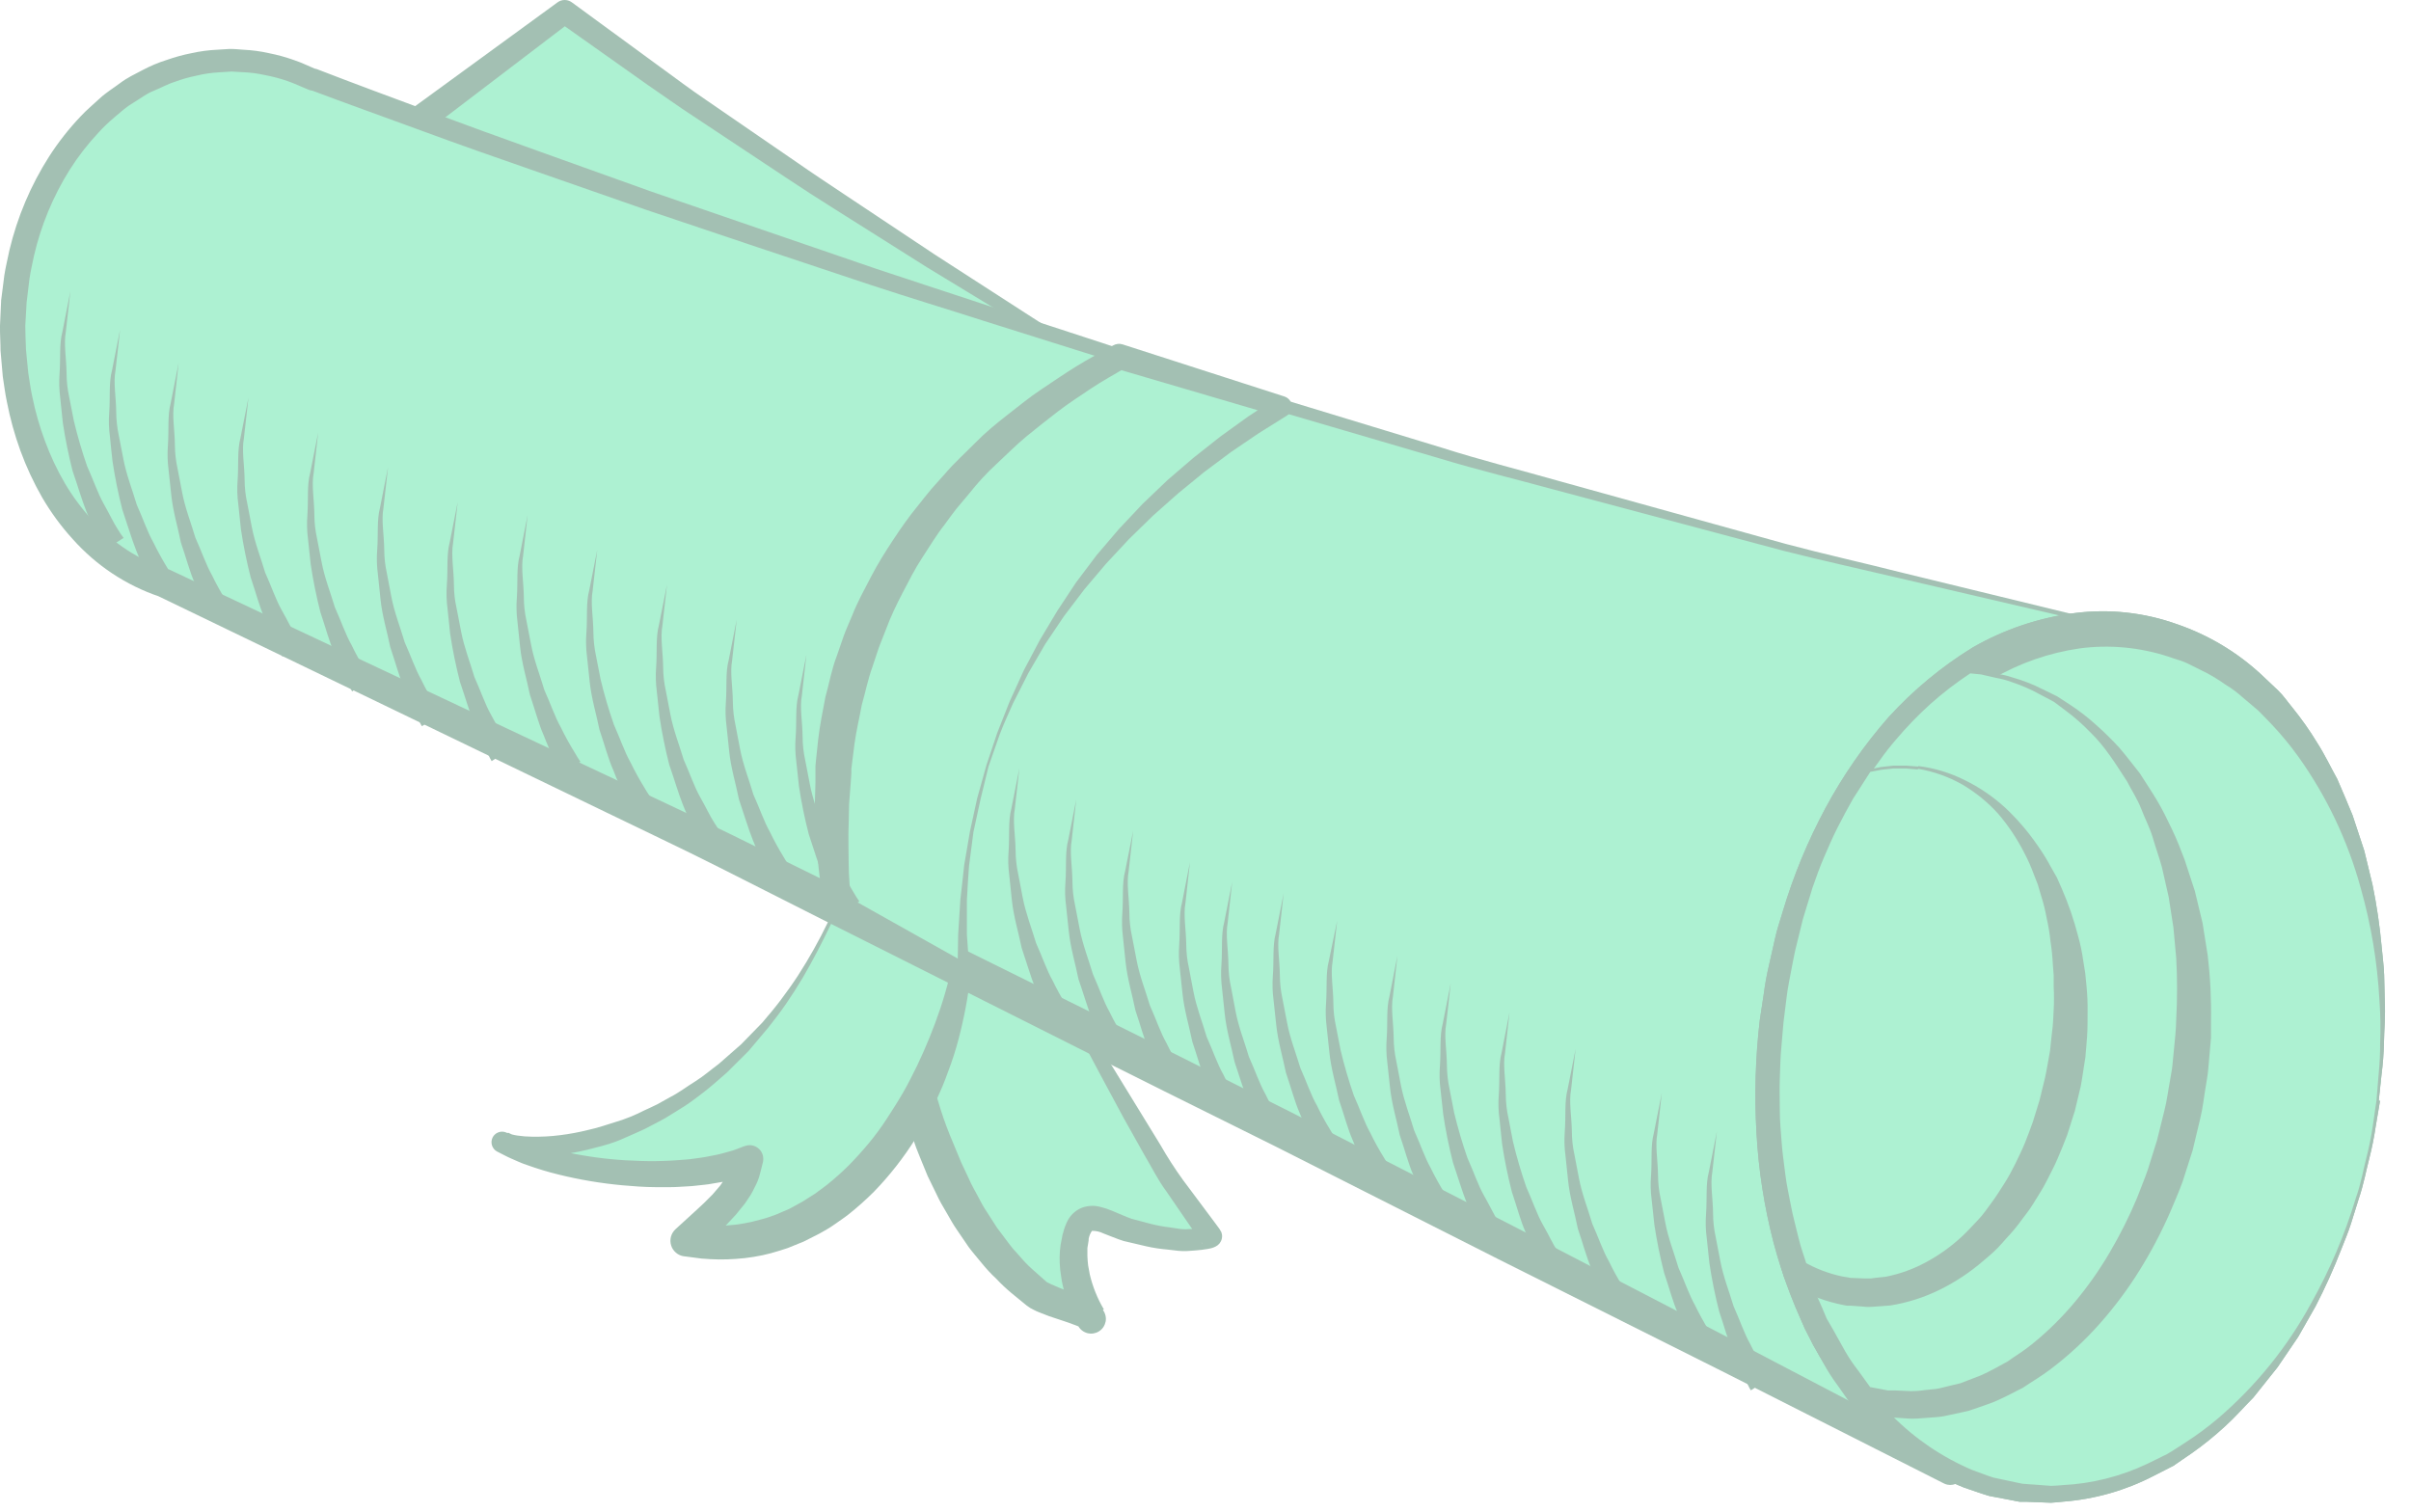 <svg width="59" height="37" viewBox="0 0 59 37" fill="none" xmlns="http://www.w3.org/2000/svg">
<g opacity="0.4">
<path d="M23.959 20.781L24.342 20.836C24.293 21.295 24.882 21.994 25.089 22.428C25.381 23.04 25.66 23.66 25.972 24.264C26.489 25.261 27.114 26.207 27.64 27.196C28.214 28.276 28.88 29.306 29.63 30.273C29.684 30.342 28.996 30.374 28.901 30.366C28.456 30.331 28.016 30.247 27.59 30.115C27.002 29.922 26.505 29.503 26.307 30.293C26.154 30.934 26.359 31.688 26.676 32.249C26.619 32.148 25.565 31.833 25.367 31.685C22.686 29.667 21.937 25.259 21.564 22.155C21.484 21.492 21.411 21.269 22.049 20.946C22.666 20.638 23.304 20.69 23.959 20.781Z" fill="#32DB8E"/>
<path d="M23.965 20.738L24.348 20.794C24.358 20.796 24.366 20.801 24.373 20.809C24.379 20.816 24.383 20.826 24.383 20.836C24.383 21.162 24.565 21.475 24.741 21.765L25.017 22.204C25.105 22.357 25.184 22.51 25.262 22.663L25.735 23.581C25.883 23.891 26.048 24.194 26.229 24.486L28.395 28.018C28.565 28.316 28.751 28.605 28.953 28.884L29.566 29.705L29.719 29.91L29.795 30.013L29.832 30.063L29.85 30.089C29.867 30.118 29.815 30.029 29.887 30.155C29.896 30.179 29.902 30.203 29.905 30.228C29.91 30.281 29.9 30.334 29.876 30.381C29.859 30.416 29.834 30.447 29.803 30.472C29.77 30.498 29.732 30.519 29.691 30.533L29.636 30.55L29.552 30.567L29.408 30.588C29.315 30.599 29.226 30.606 29.136 30.612C29.034 30.622 28.931 30.622 28.829 30.612L28.572 30.582C28.396 30.567 28.221 30.541 28.049 30.502L27.496 30.372C27.418 30.348 27.325 30.314 27.238 30.279L27.002 30.187C26.915 30.143 26.819 30.122 26.722 30.124C26.681 30.183 26.654 30.249 26.641 30.319V30.343C26.641 30.334 26.641 30.366 26.641 30.323V30.335V30.352L26.631 30.415L26.61 30.544C26.61 30.622 26.61 30.677 26.61 30.744C26.61 30.811 26.622 30.897 26.627 30.964L26.668 31.189C26.739 31.491 26.855 31.78 27.013 32.046L26.382 32.403C26.4 32.439 26.428 32.471 26.462 32.494L26.437 32.482L26.348 32.445L26.134 32.366L25.675 32.213L25.438 32.121C25.393 32.104 25.35 32.085 25.308 32.063C25.243 32.034 25.183 31.997 25.127 31.954L24.753 31.648C24.622 31.539 24.497 31.421 24.38 31.296C24.253 31.178 24.134 31.051 24.025 30.915C23.919 30.784 23.806 30.657 23.705 30.521L23.42 30.103C23.321 29.965 23.246 29.817 23.16 29.673C23.074 29.529 22.989 29.384 22.92 29.232L22.701 28.783L22.513 28.324C22.381 28.018 22.291 27.702 22.185 27.39C22.079 27.078 21.995 26.76 21.928 26.442C21.861 26.123 21.784 25.804 21.729 25.484C21.674 25.164 21.622 24.843 21.587 24.52C21.51 23.876 21.463 23.232 21.42 22.589C21.406 22.262 21.374 21.962 21.377 21.608C21.376 21.51 21.395 21.412 21.433 21.322C21.472 21.231 21.529 21.15 21.6 21.082C21.735 20.971 21.887 20.881 22.049 20.814C22.125 20.785 22.202 20.756 22.275 20.73L22.523 20.669C22.686 20.642 22.85 20.626 23.015 20.622C23.334 20.633 23.652 20.672 23.965 20.738ZM23.954 20.823C23.64 20.781 23.323 20.767 23.007 20.779L22.773 20.805L22.546 20.856L22.334 20.928C22.262 20.958 22.18 20.996 22.116 21.03C22.052 21.064 21.989 21.108 21.926 21.145C21.872 21.188 21.82 21.235 21.773 21.286C21.733 21.333 21.703 21.389 21.687 21.449C21.67 21.51 21.668 21.573 21.678 21.634C21.707 21.919 21.79 22.246 21.845 22.56C21.971 23.186 22.098 23.81 22.254 24.424C22.329 24.73 22.407 25.036 22.485 25.342C22.563 25.648 22.638 25.954 22.736 26.249C22.834 26.544 22.923 26.846 23.015 27.142C23.107 27.439 23.22 27.73 23.341 28.013L23.518 28.441L23.714 28.858C23.774 29 23.852 29.13 23.924 29.266C23.996 29.402 24.063 29.537 24.15 29.661L24.395 30.043L24.666 30.404C24.753 30.522 24.848 30.634 24.949 30.739C25.044 30.853 25.146 30.96 25.256 31.059L25.615 31.377C25.595 31.362 25.615 31.377 25.641 31.391L25.729 31.434L25.937 31.523L26.381 31.699L26.613 31.795C26.656 31.815 26.691 31.829 26.742 31.855C26.766 31.869 26.785 31.876 26.823 31.901L26.875 31.934C26.923 31.972 26.964 32.017 26.996 32.069C27.024 32.109 27.044 32.155 27.054 32.203C27.065 32.251 27.065 32.301 27.055 32.349C27.045 32.397 27.026 32.443 26.998 32.483C26.97 32.524 26.934 32.558 26.892 32.584C26.85 32.61 26.803 32.627 26.755 32.635C26.706 32.642 26.656 32.639 26.609 32.627C26.561 32.614 26.517 32.592 26.478 32.562C26.439 32.531 26.407 32.493 26.384 32.45L26.373 32.432C26.191 32.096 26.061 31.735 25.986 31.361C25.972 31.264 25.955 31.169 25.944 31.073C25.934 30.977 25.93 30.879 25.93 30.776C25.93 30.674 25.941 30.554 25.955 30.461L25.98 30.334L25.992 30.27L26.002 30.216L26.015 30.176C26.042 30.062 26.084 29.952 26.14 29.849C26.22 29.711 26.346 29.605 26.495 29.551C26.634 29.505 26.783 29.5 26.924 29.537C27.025 29.561 27.124 29.594 27.219 29.635L27.461 29.737C27.536 29.769 27.602 29.797 27.689 29.828L28.148 29.95C28.312 29.992 28.478 30.023 28.646 30.042L28.901 30.08C28.971 30.087 29.04 30.087 29.11 30.08C29.192 30.08 29.275 30.08 29.353 30.065L29.466 30.054L29.511 30.046C29.491 30.055 29.473 30.066 29.457 30.08C29.431 30.101 29.409 30.128 29.394 30.158C29.37 30.205 29.36 30.259 29.368 30.311C29.381 30.378 29.393 30.391 29.385 30.378C29.457 30.502 29.404 30.412 29.419 30.438V30.43L29.4 30.403L29.364 30.349L29.289 30.241L29.136 30.023L28.54 29.154C28.329 28.871 28.182 28.561 28.003 28.264L27.496 27.36L27.002 26.442C26.671 25.83 26.358 25.218 26.038 24.606C25.872 24.3 25.741 23.974 25.595 23.663L25.17 22.718C25.031 22.403 24.866 22.1 24.677 21.813C24.51 21.515 24.299 21.214 24.3 20.836L24.336 20.88L23.954 20.823Z" fill="#1A6241"/>
<path d="M21.066 21.358C20.521 21.751 20.186 23.385 18.735 25.094C16.066 28.238 12.828 28.244 12.306 27.955C13.747 28.744 16.768 29.026 18.323 28.39C18.196 29.209 17.385 29.805 16.825 30.36C21.334 31.055 23.953 25.369 23.622 21.665C23.394 21.287 21.87 21.157 21.496 21.206C21.342 21.219 21.194 21.271 21.066 21.358Z" fill="#32DB8E"/>
<path d="M21.089 21.392C20.91 21.554 20.765 21.749 20.662 21.967C20.547 22.181 20.437 22.401 20.331 22.623C20.226 22.845 20.114 23.065 20.001 23.283C19.887 23.5 19.768 23.719 19.643 23.931C19.517 24.144 19.382 24.354 19.243 24.557C19.104 24.761 18.955 24.955 18.796 25.155L18.322 25.718L17.789 26.249C17.599 26.41 17.416 26.583 17.216 26.734C17.017 26.886 16.819 27.04 16.604 27.164L16.283 27.363C16.174 27.426 16.061 27.481 15.949 27.541C15.729 27.666 15.49 27.755 15.262 27.86C15.034 27.966 14.787 28.035 14.54 28.096C14.295 28.163 14.046 28.214 13.794 28.249C13.541 28.291 13.285 28.312 13.029 28.313C12.895 28.316 12.762 28.31 12.629 28.295C12.476 28.28 12.325 28.24 12.184 28.179L12.432 27.72C12.544 27.768 12.646 27.825 12.761 27.873C12.876 27.92 12.986 27.966 13.105 28C13.341 28.076 13.58 28.141 13.822 28.192C14.31 28.298 14.806 28.367 15.305 28.397C15.554 28.411 15.804 28.42 16.052 28.417C16.177 28.417 16.3 28.41 16.425 28.405C16.551 28.4 16.672 28.385 16.794 28.378C16.916 28.37 17.037 28.347 17.16 28.332C17.282 28.316 17.399 28.287 17.518 28.266C17.637 28.244 17.749 28.206 17.864 28.177C17.979 28.148 18.083 28.099 18.193 28.059L18.236 28.046C18.277 28.031 18.321 28.025 18.365 28.027C18.409 28.03 18.451 28.041 18.491 28.06C18.53 28.08 18.566 28.107 18.595 28.139C18.624 28.172 18.646 28.21 18.66 28.252C18.68 28.312 18.684 28.376 18.671 28.437C18.64 28.561 18.611 28.688 18.574 28.812C18.537 28.936 18.476 29.041 18.421 29.152C18.366 29.262 18.294 29.355 18.227 29.458L18.008 29.728C17.856 29.897 17.703 30.055 17.549 30.203C17.396 30.356 17.242 30.495 17.106 30.636L16.889 29.97L17.25 30.002C17.368 30.002 17.487 30.002 17.608 30.002C17.729 30.002 17.844 29.984 17.963 29.976C18.083 29.969 18.198 29.938 18.314 29.92C18.43 29.901 18.544 29.861 18.658 29.835C18.773 29.809 18.882 29.761 18.994 29.724L19.321 29.583L19.627 29.415L19.933 29.222C20.031 29.15 20.129 29.081 20.224 29.008C20.413 28.857 20.594 28.696 20.766 28.526C20.936 28.353 21.101 28.171 21.259 27.981C21.416 27.791 21.565 27.591 21.698 27.384C21.831 27.178 21.968 26.968 22.093 26.751C22.219 26.534 22.329 26.31 22.441 26.085C22.659 25.629 22.85 25.16 23.011 24.681C23.172 24.197 23.297 23.702 23.383 23.2C23.426 22.949 23.457 22.695 23.48 22.435C23.503 22.175 23.501 21.922 23.495 21.67L23.514 21.725C23.503 21.712 23.493 21.698 23.484 21.684C23.471 21.67 23.452 21.656 23.435 21.642C23.397 21.612 23.355 21.587 23.311 21.566C23.216 21.52 23.116 21.483 23.015 21.453C22.804 21.39 22.59 21.341 22.373 21.307C22.154 21.273 21.933 21.253 21.712 21.245C21.658 21.245 21.603 21.245 21.55 21.245H21.51C21.498 21.243 21.486 21.243 21.475 21.245L21.392 21.262C21.339 21.268 21.287 21.283 21.239 21.306L21.101 21.375L21.089 21.392ZM21.035 21.323L21.189 21.235C21.239 21.209 21.294 21.191 21.351 21.182L21.432 21.162C21.447 21.157 21.463 21.153 21.479 21.15H21.522C21.582 21.15 21.637 21.15 21.695 21.142C21.921 21.141 22.147 21.152 22.372 21.174C22.599 21.192 22.824 21.226 23.047 21.274C23.162 21.297 23.274 21.331 23.383 21.373C23.442 21.397 23.499 21.424 23.553 21.456C23.581 21.476 23.61 21.492 23.637 21.515C23.665 21.538 23.691 21.574 23.715 21.603C23.724 21.613 23.73 21.625 23.732 21.638V21.658C23.802 22.188 23.824 22.723 23.798 23.257C23.771 23.793 23.703 24.326 23.593 24.852C23.538 25.116 23.475 25.379 23.4 25.637C23.325 25.896 23.232 26.153 23.137 26.402C23.042 26.652 22.926 26.901 22.805 27.147C22.684 27.394 22.551 27.629 22.407 27.863C22.113 28.333 21.771 28.77 21.386 29.167C21.188 29.365 20.979 29.551 20.76 29.725C20.648 29.813 20.529 29.889 20.414 29.972C20.299 30.054 20.172 30.125 20.051 30.192L19.67 30.385L19.274 30.546C19.136 30.588 19.001 30.636 18.863 30.672C18.726 30.709 18.585 30.738 18.443 30.761C18.3 30.784 18.159 30.801 18.017 30.81C17.875 30.819 17.732 30.827 17.59 30.824C17.448 30.821 17.307 30.815 17.166 30.802L16.747 30.747H16.739C16.666 30.738 16.598 30.707 16.543 30.66C16.487 30.613 16.445 30.551 16.424 30.482C16.402 30.412 16.4 30.337 16.419 30.267C16.438 30.196 16.477 30.133 16.531 30.083L17.005 29.65C17.158 29.514 17.301 29.375 17.435 29.236L17.621 29.02C17.676 28.947 17.723 28.867 17.774 28.798C17.824 28.729 17.849 28.645 17.889 28.57L17.957 28.336L18.435 28.714C18.3 28.757 18.166 28.81 18.032 28.844C17.899 28.878 17.765 28.916 17.63 28.934C17.495 28.953 17.36 28.986 17.227 28.997C17.094 29.008 16.959 29.031 16.826 29.035C16.693 29.04 16.558 29.055 16.425 29.054C16.292 29.052 16.159 29.054 16.027 29.054C15.761 29.054 15.498 29.031 15.234 29.009C14.707 28.961 14.183 28.873 13.669 28.746C13.41 28.683 13.154 28.605 12.903 28.515C12.775 28.474 12.652 28.416 12.527 28.362C12.401 28.309 12.282 28.24 12.159 28.18C12.103 28.148 12.06 28.096 12.04 28.034C12.02 27.973 12.024 27.905 12.051 27.846C12.078 27.787 12.127 27.741 12.187 27.716C12.247 27.691 12.314 27.689 12.375 27.712L12.407 27.726C12.493 27.758 12.582 27.781 12.672 27.793C12.784 27.809 12.897 27.818 13.01 27.819C13.244 27.824 13.477 27.812 13.708 27.782C13.944 27.753 14.177 27.709 14.406 27.651C14.639 27.602 14.866 27.519 15.094 27.45C15.322 27.381 15.544 27.29 15.756 27.181C15.865 27.129 15.977 27.082 16.082 27.028L16.398 26.852C16.613 26.743 16.805 26.595 17.01 26.468C17.215 26.341 17.397 26.18 17.591 26.037L18.136 25.559L18.651 25.031C18.804 24.851 18.966 24.661 19.11 24.468C19.254 24.276 19.399 24.074 19.532 23.869C19.798 23.456 20.038 23.028 20.252 22.586C20.362 22.369 20.465 22.144 20.581 21.927C20.684 21.695 20.834 21.487 21.02 21.315L21.035 21.323Z" fill="#1A6241"/>
<path d="M32.045 12.022C32.045 12.022 21.331 5.885 13.816 0.285L7.393 5.063C7.393 5.063 25.076 14.344 32.045 12.022Z" fill="#32DB8E"/>
<path d="M31.924 12.002C30.384 11.133 28.853 10.247 27.333 9.346C26.555 8.887 25.773 8.428 25.005 7.953L22.681 6.54L20.385 5.091C19.62 4.615 18.871 4.101 18.115 3.605L16.983 2.854C16.603 2.609 16.237 2.341 15.865 2.089L13.643 0.516H13.989L7.62 5.369L7.571 4.747C8.53 5.228 9.513 5.692 10.494 6.142C11.475 6.592 12.467 7.025 13.461 7.45C14.454 7.875 15.45 8.281 16.454 8.688C16.956 8.892 17.459 9.088 17.964 9.275L19.479 9.838C19.989 10.024 20.499 10.202 21.01 10.372C21.52 10.543 22.03 10.708 22.54 10.868L23.315 11.099L24.092 11.313C24.613 11.451 25.131 11.592 25.657 11.703C26.181 11.815 26.71 11.921 27.238 12.009L28.037 12.118C28.302 12.15 28.569 12.167 28.837 12.196C29.371 12.239 29.908 12.248 30.443 12.222C30.712 12.222 30.974 12.165 31.243 12.143C31.47 12.109 31.695 12.051 31.924 12.002ZM32.059 12.063C31.799 12.143 31.54 12.243 31.274 12.308C31.008 12.372 30.737 12.433 30.464 12.461C29.919 12.533 29.369 12.569 28.819 12.571C28.545 12.571 28.269 12.571 27.995 12.548L27.175 12.484C26.63 12.422 26.085 12.358 25.545 12.265C25.272 12.225 25.005 12.175 24.735 12.123C24.466 12.071 24.195 12.025 23.93 11.959L23.13 11.774L22.335 11.57C21.807 11.431 21.279 11.286 20.759 11.125C20.238 10.964 19.715 10.799 19.197 10.628C18.16 10.287 17.137 9.904 16.121 9.509C15.614 9.307 15.104 9.113 14.604 8.897L13.104 8.247C12.106 7.808 11.114 7.346 10.141 6.87C9.167 6.394 8.189 5.908 7.222 5.392C7.136 5.347 7.071 5.269 7.043 5.176C7.014 5.083 7.023 4.982 7.069 4.896C7.095 4.848 7.132 4.806 7.176 4.773L13.646 0.056C13.696 0.019 13.757 0 13.819 0C13.881 0 13.941 0.019 13.992 0.056L16.171 1.651C16.536 1.916 16.895 2.188 17.27 2.441L18.383 3.206L19.497 3.971C19.866 4.229 20.243 4.477 20.619 4.728L22.874 6.229L25.151 7.699C25.908 8.192 26.682 8.665 27.447 9.147C28.978 10.108 30.52 11.05 32.073 11.974C32.078 11.977 32.082 11.981 32.085 11.986C32.089 11.99 32.091 11.996 32.092 12.001C32.094 12.007 32.094 12.012 32.093 12.018C32.092 12.024 32.09 12.029 32.087 12.034C32.085 12.041 32.082 12.047 32.077 12.052C32.072 12.057 32.066 12.061 32.059 12.063Z" fill="#1A6241"/>
<path d="M52.179 15.43C30.351 10.666 7.667 1.94 7.667 1.94V1.954C7.044 1.639 6.356 1.474 5.658 1.472C2.707 1.472 0.314 4.41 0.314 8.03C0.314 11.074 1.784 13.553 4.005 14.266C19.482 21.33 47.722 35.993 47.722 35.993L52.179 15.43Z" fill="#32DB8E"/>
<path d="M52.127 15.467L46.498 14.154C45.555 13.931 44.607 13.724 43.667 13.486L40.856 12.736L38.042 11.986C37.107 11.729 36.161 11.503 35.235 11.221L29.648 9.583C28.715 9.316 27.789 9.027 26.866 8.732L24.089 7.858C23.171 7.563 22.236 7.28 21.316 6.977L18.561 6.059L15.806 5.133L13.05 4.171C12.132 3.853 11.214 3.531 10.308 3.196C9.401 2.861 8.483 2.537 7.574 2.193L7.917 2.04V2.052C7.891 2.117 7.842 2.169 7.778 2.198C7.715 2.226 7.642 2.229 7.577 2.205L7.554 2.196C7.378 2.127 7.21 2.043 7.031 1.982C6.853 1.921 6.671 1.873 6.487 1.838C6.303 1.797 6.116 1.773 5.928 1.766L5.664 1.751L5.365 1.77C5.177 1.78 4.99 1.807 4.807 1.852C4.624 1.889 4.445 1.94 4.271 2.005C4.092 2.06 3.926 2.158 3.752 2.226C3.577 2.295 3.427 2.418 3.265 2.513C3.103 2.607 2.959 2.736 2.815 2.858C2.671 2.981 2.531 3.109 2.405 3.251C2.144 3.53 1.91 3.832 1.706 4.154C1.298 4.805 1.002 5.519 0.83 6.267C0.793 6.455 0.746 6.643 0.72 6.832L0.651 7.405L0.619 7.97C0.619 8.146 0.629 8.363 0.636 8.557L0.691 9.124C0.723 9.313 0.746 9.506 0.787 9.694C0.863 10.07 0.968 10.439 1.102 10.797C1.234 11.155 1.396 11.5 1.588 11.829C1.78 12.153 2.006 12.457 2.261 12.734C2.511 13.011 2.796 13.255 3.108 13.46C3.417 13.66 3.75 13.821 4.099 13.937H4.118H4.138L15.189 19.139C16.107 19.576 17.026 19.999 17.944 20.449L20.684 21.798L26.154 24.506C27.98 25.406 29.8 26.319 31.618 27.233L37.05 30.017L42.47 32.828L47.878 35.661L47.384 35.894C47.763 34.182 48.161 32.474 48.552 30.765L49.729 25.638L50.921 20.514L52.127 15.467ZM52.221 15.444L51.204 20.606L50.171 25.759L49.119 30.92C48.769 32.638 48.423 34.356 48.06 36.071C48.041 36.16 47.988 36.238 47.912 36.288C47.836 36.337 47.743 36.355 47.655 36.336C47.626 36.33 47.598 36.32 47.572 36.307L42.128 33.553L36.672 30.82L31.228 28.066C29.405 27.162 27.584 26.259 25.767 25.341L20.316 22.601L17.592 21.224C16.684 20.765 15.764 20.335 14.851 19.89L3.864 14.586L3.902 14.601C3.493 14.463 3.104 14.272 2.745 14.033C2.389 13.796 2.065 13.515 1.781 13.196C1.496 12.883 1.245 12.541 1.032 12.176C0.822 11.81 0.644 11.426 0.499 11.03C0.357 10.639 0.246 10.236 0.167 9.827C0.123 9.624 0.101 9.417 0.068 9.215L0.013 8.582C0.013 8.377 -0.003 8.193 0 7.97L0.028 7.349L0.106 6.737C0.138 6.53 0.189 6.33 0.23 6.125C0.424 5.311 0.752 4.535 1.202 3.83C1.428 3.478 1.688 3.148 1.976 2.845C2.117 2.692 2.283 2.557 2.436 2.413C2.589 2.269 2.772 2.159 2.941 2.032C3.109 1.905 3.302 1.813 3.489 1.715C3.675 1.617 3.871 1.532 4.075 1.469C4.275 1.398 4.479 1.342 4.687 1.301C4.894 1.255 5.104 1.227 5.315 1.217L5.621 1.198C5.759 1.198 5.841 1.21 5.955 1.217C6.167 1.227 6.378 1.255 6.585 1.302C6.793 1.343 6.998 1.4 7.197 1.471C7.396 1.536 7.586 1.634 7.781 1.715L7.413 1.859V1.845C7.438 1.78 7.488 1.727 7.552 1.698C7.616 1.67 7.689 1.668 7.755 1.692C8.656 2.041 9.565 2.376 10.474 2.714C11.384 3.053 12.293 3.383 13.205 3.709L15.942 4.69L18.697 5.637L21.452 6.582C22.37 6.888 23.289 7.187 24.207 7.49L26.971 8.392C27.89 8.698 28.808 8.995 29.743 9.27L35.307 10.964C36.225 11.258 37.173 11.494 38.105 11.76L40.906 12.537L43.709 13.314C44.645 13.564 45.591 13.773 46.533 14.012L52.185 15.389C52.197 15.391 52.206 15.398 52.213 15.407C52.22 15.416 52.222 15.428 52.221 15.439V15.444Z" fill="#1A6241"/>
<path d="M23.778 20.363C24.596 15.835 27.553 12.311 31.381 9.959C30.02 9.551 28.693 9.143 27.401 8.735C23.561 10.802 20.757 14.366 20.4 18.833C20.311 19.956 20.345 21.084 20.503 22.199C21.53 22.709 22.555 23.219 23.578 23.729C23.513 22.603 23.58 21.474 23.778 20.363Z" fill="#32DB8E"/>
<path d="M23.736 20.348L23.913 19.536L24.137 18.734L24.401 17.943L24.707 17.169L25.055 16.404L25.445 15.666L25.874 14.949L26.333 14.254L26.838 13.584L27.383 12.946L27.959 12.334L28.571 11.749L29.201 11.208L29.861 10.686L30.542 10.195L31.243 9.736L31.305 10.195L27.306 9.02L27.547 8.997C27.264 9.17 26.971 9.324 26.697 9.51C26.423 9.695 26.145 9.872 25.884 10.074C25.624 10.276 25.363 10.478 25.112 10.686C24.861 10.894 24.628 11.131 24.386 11.355C24.144 11.578 23.927 11.814 23.719 12.077L23.403 12.453C23.301 12.582 23.207 12.716 23.11 12.847C22.907 13.105 22.741 13.387 22.562 13.659C22.383 13.931 22.237 14.223 22.087 14.511C21.937 14.799 21.795 15.094 21.683 15.399C21.625 15.552 21.559 15.704 21.504 15.857L21.351 16.317C21.239 16.622 21.179 16.941 21.089 17.251C21.031 17.571 20.953 17.888 20.91 18.209L20.849 18.693L20.834 18.813V18.844C20.834 18.844 20.834 18.866 20.834 18.844V18.859V18.922L20.817 19.174L20.778 19.681L20.768 20.166C20.754 20.487 20.768 20.819 20.768 21.148C20.768 21.477 20.809 21.806 20.823 22.138L20.645 21.893L23.644 23.576L23.433 23.714L23.448 22.862L23.501 22.014C23.537 21.733 23.563 21.453 23.595 21.171L23.736 20.348ZM23.821 20.365L23.713 21.197C23.694 21.477 23.673 21.757 23.661 22.036V22.874L23.72 23.709C23.721 23.747 23.707 23.783 23.683 23.811C23.658 23.839 23.624 23.858 23.587 23.862C23.564 23.863 23.541 23.859 23.52 23.85H23.511L20.356 22.482C20.311 22.463 20.272 22.432 20.241 22.393C20.211 22.355 20.191 22.309 20.183 22.261V22.238C20.129 21.898 20.061 21.558 20.03 21.214C19.999 20.87 19.955 20.527 19.953 20.174L19.941 19.647L19.955 19.142V18.888V18.826V18.781V18.749L19.967 18.618L20.022 18.096C20.062 17.749 20.134 17.404 20.198 17.062C20.293 16.724 20.351 16.376 20.48 16.047L20.651 15.552C20.713 15.386 20.786 15.227 20.853 15.065C20.98 14.739 21.15 14.433 21.313 14.119C21.475 13.806 21.663 13.507 21.851 13.221C22.04 12.935 22.242 12.643 22.464 12.375C22.572 12.241 22.678 12.101 22.79 11.97L23.137 11.581C23.364 11.315 23.624 11.085 23.866 10.838C24.108 10.59 24.377 10.369 24.649 10.157C24.922 9.944 25.19 9.725 25.477 9.533C25.765 9.34 26.048 9.147 26.341 8.965C26.633 8.783 26.941 8.625 27.239 8.454C27.274 8.434 27.313 8.421 27.354 8.417C27.394 8.412 27.435 8.417 27.473 8.429L31.435 9.705C31.467 9.716 31.497 9.733 31.523 9.755C31.549 9.777 31.57 9.803 31.586 9.834C31.601 9.864 31.61 9.897 31.613 9.931C31.616 9.965 31.612 9.999 31.601 10.031C31.583 10.089 31.545 10.139 31.493 10.171L30.796 10.607L30.12 11.066L29.463 11.557L28.828 12.077L28.216 12.62L27.628 13.194L27.068 13.795L26.537 14.422L26.038 15.079L25.578 15.763L25.164 16.476L24.79 17.213C24.68 17.465 24.562 17.715 24.463 17.978L24.19 18.76L23.997 19.552L23.821 20.365Z" fill="#1A6241"/>
<path d="M58.199 26.942C57.446 32.77 53.526 37.066 49.448 36.538C45.371 36.01 42.672 30.86 43.427 25.032C44.181 19.205 48.1 14.908 52.179 15.435C56.258 15.961 58.953 21.11 58.199 26.942Z" fill="#32DB8E"/>
<path d="M58.242 26.942C58.242 26.942 58.205 27.162 58.135 27.575C58.097 27.833 58.046 28.088 57.982 28.34C57.904 28.636 57.844 28.983 57.717 29.353C57.659 29.541 57.597 29.739 57.532 29.945C57.466 30.152 57.379 30.36 57.291 30.582C57.107 31.058 56.896 31.524 56.661 31.977L56.241 32.716L55.736 33.46L55.144 34.202C54.916 34.431 54.697 34.685 54.444 34.913C54.188 35.149 53.916 35.368 53.632 35.568C53.478 35.668 53.339 35.773 53.186 35.874L52.7 36.122C52.014 36.477 51.264 36.691 50.494 36.751C50.394 36.76 50.295 36.774 50.188 36.778L49.882 36.766L49.575 36.754H49.422C49.341 36.742 49.317 36.734 49.262 36.723L48.677 36.612C48.478 36.553 48.274 36.477 48.065 36.408C47.266 36.088 46.538 35.614 45.922 35.014C45.307 34.386 44.782 33.675 44.362 32.903C43.951 32.108 43.628 31.27 43.399 30.404C43.172 29.526 43.032 28.627 42.983 27.721C42.93 26.805 42.957 25.886 43.063 24.974L43.164 24.31C43.193 24.086 43.233 23.864 43.285 23.643L43.438 22.966C43.485 22.738 43.565 22.525 43.627 22.305C43.889 21.43 44.238 20.584 44.67 19.78C45.099 18.982 45.617 18.235 46.214 17.554C46.819 16.89 47.513 16.314 48.278 15.844C49.046 15.403 49.894 15.118 50.772 15.004C51.615 14.896 52.472 14.99 53.272 15.276C54.034 15.537 54.734 15.954 55.326 16.5C55.464 16.631 55.602 16.76 55.738 16.889C55.874 17.017 55.977 17.173 56.093 17.312C56.316 17.587 56.521 17.877 56.705 18.18C56.892 18.472 57.036 18.779 57.196 19.067C57.327 19.373 57.455 19.665 57.571 19.955L57.856 20.819C57.925 21.106 57.993 21.383 58.058 21.651C58.162 22.157 58.237 22.668 58.283 23.181C58.303 23.419 58.337 23.64 58.343 23.862C58.349 24.084 58.352 24.286 58.358 24.483C58.378 24.877 58.341 25.227 58.338 25.533C58.332 25.789 58.312 26.044 58.279 26.298C58.234 26.716 58.211 26.937 58.211 26.937L58.242 26.942ZM58.156 26.928C58.156 26.928 58.175 26.706 58.208 26.29C58.233 26.036 58.246 25.781 58.245 25.525C58.259 25.179 58.253 24.832 58.228 24.486C58.178 23.554 58.024 22.631 57.769 21.732C57.453 20.577 56.935 19.486 56.238 18.512C56.045 18.243 55.834 17.988 55.608 17.747C55.491 17.627 55.378 17.503 55.257 17.386L54.868 17.057C54.74 16.942 54.601 16.84 54.453 16.751C54.312 16.651 54.165 16.56 54.013 16.477L53.543 16.243C53.39 16.166 53.223 16.131 53.062 16.07C52.365 15.842 51.626 15.773 50.9 15.868C50.143 15.976 49.416 16.23 48.757 16.616C48.065 17.033 47.434 17.542 46.88 18.129C46.319 18.755 45.826 19.437 45.409 20.166C44.986 20.915 44.638 21.706 44.373 22.525C44.309 22.732 44.22 22.936 44.178 23.145L44.026 23.77C43.969 23.983 43.925 24.2 43.892 24.418L43.774 25.078C43.537 26.802 43.615 28.553 44.006 30.248C44.209 31.075 44.501 31.876 44.877 32.64C45.259 33.371 45.739 34.047 46.304 34.649C46.862 35.211 47.522 35.66 48.25 35.971C48.429 36.033 48.599 36.107 48.783 36.163L49.364 36.287C49.406 36.296 49.476 36.312 49.493 36.313L49.634 36.324L49.915 36.344L50.194 36.365C50.287 36.365 50.379 36.353 50.471 36.347C51.196 36.312 51.906 36.132 52.56 35.819L53.032 35.587C53.185 35.499 53.325 35.403 53.469 35.311C53.753 35.129 54.024 34.929 54.281 34.711C55.202 33.921 55.971 32.971 56.552 31.905C57.011 31.087 57.379 30.22 57.65 29.321C57.781 28.954 57.836 28.608 57.913 28.316C57.977 28.064 58.028 27.808 58.066 27.551C58.121 27.152 58.156 26.933 58.156 26.931V26.928Z" fill="#1A6241"/>
<path d="M58.199 26.942C57.446 32.77 53.526 37.066 49.448 36.538C45.371 36.01 42.672 30.86 43.427 25.032C44.181 19.205 48.1 14.908 52.179 15.435C56.258 15.961 58.953 21.11 58.199 26.942Z" fill="#32DB8E"/>
<path d="M58.242 26.942C58.242 26.942 58.205 27.162 58.135 27.575C58.097 27.833 58.046 28.088 57.982 28.34C57.904 28.636 57.844 28.983 57.717 29.353C57.659 29.541 57.597 29.739 57.532 29.945C57.466 30.152 57.379 30.36 57.291 30.582C57.107 31.058 56.896 31.524 56.661 31.977L56.241 32.716L55.736 33.46L55.144 34.202C54.916 34.431 54.697 34.685 54.444 34.913C54.188 35.149 53.916 35.368 53.632 35.568C53.478 35.668 53.339 35.773 53.186 35.874L52.7 36.122C52.014 36.477 51.264 36.691 50.494 36.751C50.394 36.76 50.295 36.774 50.188 36.778L49.882 36.766L49.575 36.754H49.422C49.341 36.742 49.317 36.734 49.262 36.723L48.677 36.612C48.478 36.553 48.274 36.477 48.065 36.408C47.266 36.088 46.538 35.614 45.922 35.014C45.307 34.386 44.782 33.675 44.362 32.903C43.951 32.108 43.628 31.27 43.399 30.404C43.172 29.526 43.032 28.627 42.983 27.721C42.93 26.805 42.957 25.886 43.063 24.974L43.164 24.31C43.193 24.086 43.233 23.864 43.285 23.643L43.438 22.966C43.485 22.738 43.565 22.525 43.627 22.305C43.889 21.43 44.238 20.584 44.67 19.78C45.099 18.982 45.617 18.235 46.214 17.554C46.819 16.89 47.513 16.314 48.278 15.844C49.046 15.403 49.894 15.118 50.772 15.004C51.615 14.896 52.472 14.99 53.272 15.276C54.034 15.537 54.734 15.954 55.326 16.5C55.464 16.631 55.602 16.76 55.738 16.889C55.874 17.017 55.977 17.173 56.093 17.312C56.316 17.587 56.521 17.877 56.705 18.18C56.892 18.472 57.036 18.779 57.196 19.067C57.327 19.373 57.455 19.665 57.571 19.955L57.856 20.819C57.925 21.106 57.993 21.383 58.058 21.651C58.162 22.157 58.237 22.668 58.283 23.181C58.303 23.419 58.337 23.64 58.343 23.862C58.349 24.084 58.352 24.286 58.358 24.483C58.378 24.877 58.341 25.227 58.338 25.533C58.332 25.789 58.312 26.044 58.279 26.298C58.234 26.716 58.211 26.937 58.211 26.937L58.242 26.942ZM58.156 26.928C58.156 26.928 58.175 26.706 58.208 26.29C58.233 26.036 58.246 25.781 58.245 25.525C58.259 25.179 58.253 24.832 58.228 24.486C58.178 23.554 58.024 22.631 57.769 21.732C57.453 20.577 56.935 19.486 56.238 18.512C56.045 18.243 55.834 17.988 55.608 17.747C55.491 17.627 55.378 17.503 55.257 17.386L54.868 17.057C54.74 16.942 54.601 16.84 54.453 16.751C54.312 16.651 54.165 16.56 54.013 16.477L53.543 16.243C53.39 16.166 53.223 16.131 53.062 16.07C52.365 15.842 51.626 15.773 50.9 15.868C50.143 15.976 49.416 16.23 48.757 16.616C48.065 17.033 47.434 17.542 46.88 18.129C46.319 18.755 45.826 19.437 45.409 20.166C44.986 20.915 44.638 21.706 44.373 22.525C44.309 22.732 44.22 22.936 44.178 23.145L44.026 23.77C43.969 23.983 43.925 24.2 43.892 24.418L43.774 25.078C43.537 26.802 43.615 28.553 44.006 30.248C44.209 31.075 44.501 31.876 44.877 32.64C45.259 33.371 45.739 34.047 46.304 34.649C46.862 35.211 47.522 35.66 48.25 35.971C48.429 36.033 48.599 36.107 48.783 36.163L49.364 36.287C49.406 36.296 49.476 36.312 49.493 36.313L49.634 36.324L49.915 36.344L50.194 36.365C50.287 36.365 50.379 36.353 50.471 36.347C51.196 36.312 51.906 36.132 52.56 35.819L53.032 35.587C53.185 35.499 53.325 35.403 53.469 35.311C53.753 35.129 54.024 34.929 54.281 34.711C55.202 33.921 55.971 32.971 56.552 31.905C57.011 31.087 57.379 30.22 57.65 29.321C57.781 28.954 57.836 28.608 57.913 28.316C57.977 28.064 58.028 27.808 58.066 27.551C58.121 27.152 58.156 26.933 58.156 26.931V26.928Z" fill="#1A6241"/>
<path d="M48.487 16.463C48.391 16.451 48.294 16.443 48.198 16.437C45.807 18.001 43.931 21.18 43.431 25.028C42.959 28.689 43.846 32.083 45.584 34.229C45.778 34.282 45.975 34.322 46.174 34.349C49.63 34.795 52.95 31.154 53.59 26.215C54.23 21.276 51.939 16.91 48.487 16.463Z" fill="#32DB8E"/>
<path d="M48.478 16.506L48.19 16.478H48.218C47.874 16.705 47.548 16.955 47.241 17.228C46.936 17.504 46.65 17.8 46.385 18.115C46.251 18.271 46.124 18.433 46.006 18.601C45.882 18.766 45.764 18.933 45.655 19.108C45.547 19.284 45.433 19.453 45.335 19.633C45.237 19.814 45.13 19.988 45.04 20.173C44.95 20.358 44.853 20.539 44.777 20.729C44.7 20.918 44.608 21.102 44.539 21.296C44.386 21.676 44.262 22.061 44.146 22.458L43.993 23.05L43.855 23.646C43.779 24.047 43.702 24.448 43.659 24.854C43.617 25.259 43.601 25.671 43.564 26.078L43.543 26.384C43.543 26.486 43.543 26.585 43.543 26.689L43.554 27.294C43.56 27.699 43.591 28.103 43.647 28.504C43.687 28.907 43.754 29.307 43.848 29.701C43.923 30.097 44.026 30.487 44.154 30.869C44.272 31.254 44.416 31.63 44.585 31.995L44.702 32.273L44.855 32.536L45.147 33.06C45.246 33.233 45.357 33.398 45.481 33.555L45.83 34.038L45.664 33.929L46.02 33.995L46.196 34.029H46.206H46.269H46.365L46.754 34.047C46.872 34.048 46.99 34.039 47.106 34.02C47.221 34.004 47.334 34.004 47.451 33.98L47.803 33.894L47.977 33.853L48.147 33.787L48.484 33.657C48.704 33.559 48.916 33.435 49.128 33.321C49.327 33.178 49.537 33.054 49.725 32.898C50.108 32.589 50.46 32.242 50.775 31.864C51.093 31.484 51.378 31.078 51.628 30.651C51.88 30.223 52.103 29.778 52.295 29.32C52.382 29.087 52.48 28.861 52.561 28.622L52.785 27.907L52.965 27.181C53.028 26.939 53.056 26.689 53.103 26.443C53.12 26.325 53.152 26.186 53.16 26.085L53.198 25.698C53.226 25.439 53.25 25.183 53.255 24.942C53.282 24.445 53.282 23.947 53.255 23.451L53.186 22.701L53.071 21.957L52.904 21.221C52.837 20.98 52.751 20.742 52.681 20.501C52.61 20.259 52.492 20.042 52.399 19.798C52.306 19.555 52.166 19.35 52.052 19.125C51.912 18.916 51.781 18.698 51.632 18.492C51.484 18.285 51.326 18.088 51.142 17.912C50.966 17.729 50.775 17.561 50.572 17.409L50.266 17.179L49.924 16.997C49.7 16.873 49.465 16.771 49.222 16.691C49.102 16.646 48.979 16.613 48.853 16.592L48.478 16.506ZM48.487 16.42L48.873 16.492C49.003 16.509 49.131 16.54 49.255 16.582C49.508 16.654 49.753 16.75 49.987 16.869L50.342 17.043L50.673 17.259C50.893 17.404 51.102 17.566 51.297 17.744C51.495 17.919 51.684 18.105 51.863 18.301C52.036 18.501 52.194 18.714 52.361 18.922C52.503 19.145 52.652 19.367 52.788 19.595C52.924 19.823 53.041 20.065 53.155 20.305C53.27 20.545 53.367 20.794 53.461 21.044L53.711 21.809L53.899 22.589L54.025 23.38C54.089 23.915 54.116 24.454 54.106 24.993C54.106 25.127 54.106 25.268 54.106 25.397L54.072 25.784L54.038 26.171C54.026 26.324 53.999 26.443 53.979 26.581C53.933 26.846 53.907 27.112 53.843 27.372L53.656 28.155L53.411 28.92C53.319 29.173 53.21 29.421 53.105 29.67C52.889 30.163 52.638 30.64 52.353 31.097C52.067 31.557 51.742 31.991 51.383 32.396C51.022 32.804 50.622 33.175 50.187 33.504C49.972 33.672 49.728 33.81 49.505 33.963C49.26 34.087 49.017 34.219 48.761 34.324L48.369 34.463L48.173 34.529L47.971 34.574L47.564 34.661C47.426 34.687 47.278 34.688 47.135 34.702C46.996 34.717 46.855 34.723 46.714 34.719L46.327 34.693L46.229 34.685H46.182H46.157H46.128H46.114L45.911 34.642L45.504 34.557C45.441 34.541 45.387 34.503 45.351 34.45L44.967 33.903C44.839 33.732 44.724 33.551 44.622 33.363L44.316 32.799L44.163 32.517L44.047 32.222C43.878 31.834 43.736 31.434 43.621 31.027C43.491 30.627 43.389 30.218 43.315 29.803C43.229 29.391 43.169 28.974 43.136 28.555C43.087 28.137 43.065 27.716 43.069 27.295V26.662C43.069 26.556 43.069 26.449 43.069 26.347L43.099 26.041L43.162 25.429L43.194 25.123V25.046V24.999L43.202 24.959L43.228 24.806C43.292 24.395 43.381 23.986 43.476 23.582L43.641 22.978C43.698 22.777 43.77 22.58 43.832 22.383C43.972 21.989 44.12 21.599 44.291 21.221C44.371 21.029 44.468 20.843 44.559 20.657C44.651 20.47 44.751 20.288 44.853 20.108C44.956 19.927 45.057 19.745 45.17 19.57C45.283 19.396 45.394 19.22 45.514 19.052C45.635 18.884 45.755 18.714 45.885 18.552C46.015 18.389 46.147 18.23 46.281 18.073C46.552 17.759 46.843 17.463 47.152 17.187C47.46 16.909 47.786 16.653 48.13 16.422C48.139 16.416 48.149 16.414 48.159 16.414L48.487 16.42Z" fill="#1A6241"/>
<path d="M46.94 18.793C46.54 18.743 46.134 18.767 45.743 18.862C44.578 20.51 43.736 22.64 43.427 25.028C43.145 27.076 43.321 29.162 43.944 31.134C44.349 31.392 44.805 31.558 45.281 31.621C47.76 31.942 50.142 29.326 50.599 25.788C51.057 22.251 49.419 19.114 46.94 18.793Z" fill="#32DB8E"/>
<path d="M46.937 18.833L46.63 18.807H46.344L46.049 18.838L45.756 18.893L45.776 18.879L45.345 19.551C45.213 19.783 45.087 20.019 44.967 20.255C44.846 20.49 44.742 20.738 44.636 20.981C44.53 21.224 44.443 21.475 44.354 21.726L44.12 22.491L43.932 23.256C43.875 23.515 43.831 23.776 43.779 24.035C43.727 24.294 43.705 24.558 43.669 24.819C43.632 25.079 43.621 25.339 43.594 25.608C43.566 25.877 43.565 26.134 43.554 26.396C43.543 26.657 43.554 26.921 43.554 27.182C43.554 27.444 43.581 27.707 43.6 27.969C43.618 28.23 43.66 28.49 43.69 28.75C43.721 29.011 43.782 29.265 43.828 29.515C43.874 29.767 43.949 30.023 44.008 30.28C44.068 30.538 44.161 30.779 44.236 31.027L44.108 30.862C44.414 31.043 44.748 31.172 45.097 31.243L45.227 31.264L45.293 31.277H45.32C45.32 31.277 45.279 31.277 45.302 31.277H45.339L45.632 31.289C45.68 31.289 45.733 31.289 45.778 31.289L45.9 31.273L46.147 31.247C46.495 31.178 46.83 31.057 47.142 30.886C47.459 30.714 47.753 30.503 48.017 30.256C48.15 30.134 48.271 29.994 48.398 29.864C48.525 29.734 48.629 29.578 48.738 29.431C48.847 29.285 48.946 29.125 49.044 28.972C49.142 28.819 49.232 28.654 49.314 28.487C49.395 28.321 49.477 28.155 49.548 27.983C49.618 27.81 49.682 27.637 49.745 27.461L49.91 26.928L50.042 26.387C50.084 26.203 50.111 26.018 50.146 25.834L50.168 25.712L50.183 25.559L50.215 25.267C50.244 25.066 50.246 24.89 50.256 24.707C50.266 24.522 50.266 24.337 50.256 24.153V23.871L50.235 23.59C50.225 23.403 50.206 23.216 50.177 23.031C50.158 22.844 50.127 22.658 50.085 22.474C50.052 22.289 50.007 22.105 49.949 21.925L49.869 21.653L49.767 21.39C49.701 21.211 49.624 21.038 49.535 20.87C49.362 20.53 49.15 20.212 48.903 19.922C48.647 19.637 48.348 19.393 48.017 19.199C47.68 19.009 47.313 18.879 46.932 18.815L46.937 18.833ZM46.937 18.747C47.334 18.796 47.719 18.912 48.077 19.092C48.439 19.268 48.773 19.496 49.07 19.768C49.365 20.045 49.629 20.353 49.858 20.686C49.977 20.852 50.084 21.025 50.18 21.205L50.333 21.474L50.457 21.754C50.62 22.129 50.753 22.517 50.855 22.914C50.91 23.111 50.952 23.313 50.98 23.516L51.029 23.822L51.059 24.128C51.079 24.334 51.089 24.541 51.086 24.748C51.086 24.956 51.086 25.175 51.074 25.36L51.051 25.652L51.037 25.805C51.037 25.886 51.022 25.916 51.016 25.974C50.982 26.176 50.957 26.381 50.918 26.586L50.774 27.187L50.587 27.777C50.515 27.97 50.434 28.16 50.354 28.351C50.275 28.543 50.172 28.723 50.082 28.908C49.992 29.093 49.871 29.266 49.765 29.445C49.66 29.624 49.522 29.783 49.401 29.952C49.28 30.12 49.128 30.268 48.992 30.427C48.856 30.587 48.694 30.723 48.533 30.859C48.212 31.136 47.857 31.372 47.477 31.56C47.091 31.752 46.678 31.884 46.252 31.951L45.913 31.976L45.744 31.986C45.689 31.986 45.645 31.986 45.591 31.977L45.297 31.956H45.261H45.233H45.218H45.198L45.118 31.941L44.965 31.908C44.545 31.811 44.145 31.642 43.782 31.41L43.768 31.402C43.713 31.366 43.672 31.312 43.653 31.249C43.581 30.984 43.5 30.721 43.438 30.455C43.375 30.189 43.313 29.922 43.274 29.653C43.234 29.384 43.176 29.115 43.156 28.842C43.136 28.57 43.093 28.301 43.089 28.028C43.084 27.756 43.056 27.485 43.066 27.213C43.075 26.941 43.066 26.671 43.089 26.397C43.111 26.123 43.116 25.848 43.154 25.587C43.193 25.325 43.212 25.049 43.268 24.783C43.323 24.517 43.359 24.249 43.421 23.988C43.482 23.726 43.546 23.461 43.62 23.201L43.866 22.436L44.157 21.682L44.487 20.945C44.605 20.703 44.734 20.466 44.856 20.227L45.267 19.535L45.711 18.865C45.711 18.858 45.713 18.852 45.717 18.846C45.72 18.84 45.726 18.836 45.732 18.833L46.029 18.772L46.335 18.738H46.641L46.947 18.761L46.937 18.747Z" fill="#1A6241"/>
<path d="M3.767 14.407C3.719 14.326 3.676 14.242 3.637 14.156C3.55 13.989 3.444 13.752 3.331 13.466C3.218 13.18 3.117 12.833 2.993 12.47C2.893 12.082 2.814 11.689 2.754 11.293C2.731 11.091 2.709 10.888 2.69 10.681C2.663 10.487 2.657 10.291 2.673 10.095C2.7 9.714 2.66 9.358 2.742 9.061C2.858 8.468 2.938 8.071 2.938 8.071C2.938 8.071 2.892 8.471 2.826 9.069C2.771 9.364 2.841 9.718 2.844 10.088C2.846 10.279 2.867 10.47 2.907 10.657C2.945 10.848 2.983 11.044 3.02 11.238C3.094 11.626 3.244 12.003 3.346 12.351C3.499 12.689 3.606 13.016 3.75 13.269C3.852 13.478 3.964 13.682 4.085 13.881C4.132 13.96 4.183 14.037 4.239 14.11L3.767 14.407Z" fill="#1A6241"/>
<path d="M5.204 15.215C5.157 15.133 5.113 15.05 5.074 14.964C4.96 14.739 4.858 14.509 4.768 14.274C4.641 13.992 4.552 13.64 4.427 13.278C4.352 12.901 4.231 12.513 4.19 12.101C4.167 11.899 4.145 11.696 4.124 11.489C4.099 11.294 4.094 11.097 4.109 10.902C4.136 10.521 4.096 10.164 4.177 9.867C4.294 9.274 4.372 8.879 4.372 8.879C4.372 8.879 4.329 9.277 4.262 9.875C4.206 10.17 4.277 10.524 4.28 10.894C4.281 11.085 4.303 11.276 4.344 11.463C4.381 11.656 4.418 11.85 4.456 12.044C4.528 12.433 4.679 12.809 4.78 13.157C4.934 13.495 5.042 13.822 5.186 14.075C5.287 14.285 5.4 14.489 5.523 14.687C5.567 14.766 5.615 14.842 5.667 14.916L5.204 15.215Z" fill="#1A6241"/>
<path d="M6.911 16.069C6.863 15.987 6.82 15.903 6.781 15.818C6.667 15.593 6.565 15.363 6.475 15.128C6.347 14.845 6.259 14.494 6.135 14.132C6.035 13.744 5.956 13.351 5.896 12.955C5.875 12.752 5.853 12.548 5.832 12.343C5.805 12.148 5.799 11.951 5.815 11.755C5.842 11.376 5.804 11.02 5.884 10.721C6 10.129 6.08 9.734 6.08 9.734C6.08 9.734 6.034 10.132 5.968 10.73C5.913 11.026 5.983 11.379 5.986 11.749C5.987 11.941 6.009 12.132 6.051 12.319C6.087 12.51 6.126 12.704 6.162 12.898C6.236 13.287 6.386 13.663 6.488 14.011C6.641 14.35 6.749 14.676 6.892 14.929C7.036 15.181 7.14 15.406 7.229 15.541C7.273 15.619 7.321 15.695 7.373 15.769L6.911 16.069Z" fill="#1A6241"/>
<path d="M8.617 16.921C8.617 16.921 8.569 16.84 8.487 16.67C8.374 16.445 8.272 16.215 8.181 15.98C8.054 15.698 7.965 15.348 7.841 14.985C7.742 14.597 7.662 14.204 7.603 13.809C7.581 13.605 7.558 13.402 7.538 13.197C7.512 13.002 7.507 12.805 7.522 12.609C7.549 12.23 7.509 11.872 7.59 11.575C7.707 10.981 7.786 10.586 7.786 10.586C7.786 10.586 7.74 10.986 7.675 11.584C7.621 11.879 7.69 12.231 7.693 12.603C7.694 12.794 7.716 12.985 7.757 13.172C7.794 13.362 7.832 13.558 7.869 13.752C7.942 14.141 8.092 14.517 8.195 14.864C8.348 15.202 8.457 15.53 8.601 15.782C8.702 15.992 8.814 16.196 8.936 16.394C8.98 16.473 9.028 16.549 9.08 16.622L8.617 16.921Z" fill="#1A6241"/>
<path d="M10.324 17.774C10.324 17.774 10.275 17.693 10.196 17.523C10.081 17.299 9.979 17.069 9.89 16.833C9.762 16.552 9.675 16.2 9.55 15.837C9.475 15.461 9.352 15.072 9.311 14.661C9.29 14.457 9.268 14.253 9.247 14.049C9.221 13.854 9.215 13.658 9.23 13.463C9.259 13.082 9.219 12.724 9.299 12.427C9.417 11.835 9.495 11.438 9.495 11.438C9.495 11.438 9.45 11.838 9.383 12.436C9.329 12.731 9.398 13.085 9.403 13.455C9.403 13.646 9.425 13.837 9.466 14.024C9.502 14.215 9.541 14.41 9.577 14.606C9.651 14.993 9.802 15.371 9.903 15.718C10.056 16.056 10.164 16.382 10.309 16.636C10.41 16.845 10.522 17.05 10.644 17.248C10.725 17.39 10.788 17.477 10.788 17.477L10.324 17.774Z" fill="#1A6241"/>
<path d="M12.031 18.628C12.031 18.628 11.982 18.547 11.901 18.377C11.82 18.207 11.71 17.973 11.595 17.686C11.48 17.398 11.381 17.052 11.257 16.691C11.157 16.303 11.076 15.91 11.016 15.513C10.995 15.311 10.973 15.108 10.952 14.901C10.926 14.707 10.92 14.51 10.935 14.314C10.964 13.933 10.924 13.576 11.004 13.279C11.122 12.687 11.2 12.291 11.2 12.291C11.2 12.291 11.155 12.689 11.088 13.287C11.035 13.584 11.104 13.937 11.108 14.307C11.108 14.498 11.129 14.689 11.171 14.875C11.209 15.068 11.246 15.262 11.284 15.457C11.358 15.845 11.508 16.222 11.609 16.569C11.762 16.907 11.87 17.234 12.013 17.487C12.155 17.739 12.261 17.963 12.349 18.099C12.393 18.177 12.441 18.253 12.493 18.327L12.031 18.628Z" fill="#1A6241"/>
<path d="M13.742 18.942C13.742 18.942 13.693 18.86 13.614 18.691C13.499 18.466 13.397 18.236 13.307 18.001C13.181 17.719 13.092 17.367 12.968 17.005C12.891 16.627 12.77 16.24 12.727 15.828C12.706 15.626 12.684 15.423 12.663 15.216C12.638 15.022 12.633 14.825 12.648 14.63C12.674 14.249 12.636 13.893 12.717 13.596C12.833 13.002 12.911 12.607 12.911 12.607C12.911 12.607 12.867 13.005 12.801 13.603C12.746 13.899 12.815 14.252 12.819 14.622C12.82 14.814 12.842 15.005 12.883 15.192C12.919 15.383 12.957 15.577 12.995 15.771C13.067 16.16 13.219 16.536 13.32 16.885C13.473 17.223 13.582 17.551 13.725 17.803C13.827 18.013 13.939 18.217 14.062 18.415C14.106 18.494 14.153 18.57 14.204 18.643L13.742 18.942Z" fill="#1A6241"/>
<path d="M15.446 19.794C15.398 19.713 15.355 19.629 15.316 19.543C15.201 19.319 15.099 19.089 15.01 18.853C14.883 18.572 14.794 18.221 14.67 17.859C14.593 17.481 14.473 17.094 14.43 16.682C14.408 16.479 14.387 16.275 14.365 16.07C14.34 15.875 14.335 15.678 14.35 15.483C14.378 15.103 14.338 14.745 14.419 14.448C14.535 13.855 14.615 13.46 14.615 13.46C14.615 13.46 14.569 13.859 14.503 14.457C14.448 14.753 14.518 15.105 14.521 15.476C14.523 15.668 14.544 15.858 14.584 16.046C14.623 16.237 14.659 16.431 14.697 16.625C14.787 17.002 14.896 17.373 15.024 17.738C15.177 18.078 15.284 18.403 15.428 18.656C15.53 18.865 15.642 19.07 15.764 19.268C15.808 19.346 15.856 19.422 15.908 19.496L15.446 19.794Z" fill="#1A6241"/>
<path d="M17.152 20.648C17.105 20.566 17.061 20.483 17.022 20.397C16.937 20.232 16.831 19.993 16.716 19.707C16.601 19.421 16.502 19.073 16.376 18.711C16.277 18.323 16.197 17.93 16.138 17.534C16.116 17.331 16.093 17.129 16.073 16.922C16.047 16.728 16.041 16.532 16.056 16.336C16.084 15.955 16.044 15.599 16.124 15.302C16.242 14.708 16.321 14.313 16.321 14.313C16.321 14.313 16.275 14.711 16.21 15.309C16.156 15.605 16.223 15.958 16.228 16.328C16.229 16.52 16.251 16.711 16.292 16.898C16.329 17.089 16.367 17.283 16.404 17.479C16.477 17.866 16.627 18.244 16.73 18.591C16.883 18.93 16.99 19.257 17.134 19.509C17.278 19.762 17.382 19.987 17.471 20.121C17.56 20.256 17.615 20.349 17.615 20.349L17.152 20.648Z" fill="#1A6241"/>
<path d="M18.859 21.501C18.859 21.501 18.81 21.42 18.729 21.25C18.648 21.081 18.536 20.846 18.423 20.56C18.309 20.274 18.207 19.927 18.083 19.564C18.008 19.186 17.886 18.799 17.844 18.388C17.823 18.184 17.8 17.982 17.78 17.776C17.754 17.581 17.748 17.385 17.763 17.19C17.791 16.809 17.751 16.451 17.832 16.154C17.95 15.562 18.028 15.165 18.028 15.165C18.028 15.165 17.983 15.565 17.916 16.163C17.861 16.458 17.931 16.812 17.934 17.182C17.936 17.373 17.958 17.564 17.999 17.751C18.035 17.942 18.074 18.137 18.11 18.331C18.184 18.72 18.335 19.096 18.436 19.445C18.59 19.783 18.697 20.109 18.842 20.363C18.943 20.573 19.055 20.777 19.177 20.975C19.221 21.053 19.269 21.129 19.321 21.203L18.859 21.501Z" fill="#1A6241"/>
<path d="M20.566 22.352C20.566 22.352 20.517 22.272 20.435 22.101C20.354 21.93 20.244 21.699 20.129 21.411C20.015 21.123 19.915 20.778 19.791 20.415C19.69 20.027 19.61 19.635 19.551 19.238C19.529 19.037 19.508 18.833 19.486 18.634C19.46 18.439 19.455 18.242 19.47 18.047C19.499 17.666 19.459 17.309 19.538 17.012L19.734 16.024C19.734 16.024 19.69 16.422 19.623 17.02C19.567 17.315 19.638 17.669 19.641 18.041C19.642 18.231 19.664 18.422 19.705 18.608C19.744 18.801 19.779 18.995 19.817 19.189C19.89 19.578 20.041 19.954 20.143 20.302C20.296 20.64 20.403 20.967 20.547 21.22C20.691 21.472 20.795 21.697 20.884 21.832C20.928 21.91 20.976 21.986 21.028 22.06L20.566 22.352Z" fill="#1A6241"/>
<path d="M25.776 25.138C25.776 25.138 25.727 25.057 25.646 24.887C25.565 24.718 25.454 24.484 25.34 24.198C25.225 23.911 25.125 23.564 25.002 23.201C24.925 22.824 24.804 22.436 24.761 22.025C24.74 21.821 24.718 21.617 24.697 21.413C24.671 21.219 24.666 21.022 24.682 20.827C24.708 20.446 24.669 20.09 24.749 19.791C24.867 19.199 24.945 18.803 24.945 18.803C24.945 18.803 24.901 19.202 24.833 19.8C24.779 20.096 24.848 20.449 24.853 20.819C24.855 21.011 24.875 21.201 24.916 21.388C24.954 21.58 24.991 21.774 25.027 21.968C25.102 22.357 25.251 22.733 25.354 23.081C25.507 23.42 25.615 23.746 25.759 23.999C25.86 24.208 25.973 24.413 26.096 24.611C26.139 24.689 26.187 24.765 26.238 24.838L25.776 25.138Z" fill="#1A6241"/>
<path d="M27.169 25.902C27.121 25.82 27.077 25.736 27.038 25.649C26.953 25.484 26.847 25.247 26.732 24.961C26.617 24.675 26.518 24.327 26.392 23.965C26.316 23.587 26.197 23.2 26.154 22.788C26.132 22.585 26.111 22.381 26.089 22.176C26.063 21.982 26.058 21.785 26.073 21.59C26.1 21.209 26.06 20.851 26.142 20.554L26.337 19.566C26.337 19.566 26.293 19.965 26.226 20.564C26.172 20.859 26.241 21.212 26.244 21.582C26.245 21.774 26.267 21.965 26.308 22.152C26.345 22.343 26.383 22.537 26.42 22.732C26.494 23.12 26.643 23.497 26.746 23.844C26.899 24.183 27.006 24.509 27.15 24.762C27.252 24.971 27.364 25.175 27.487 25.374C27.531 25.452 27.579 25.528 27.631 25.602L27.169 25.902Z" fill="#1A6241"/>
<path d="M28.561 26.664C28.514 26.582 28.47 26.499 28.431 26.413C28.318 26.188 28.216 25.958 28.125 25.723C27.998 25.441 27.909 25.091 27.785 24.728C27.709 24.35 27.59 23.963 27.545 23.552C27.525 23.348 27.502 23.145 27.481 22.94C27.456 22.745 27.451 22.548 27.465 22.352C27.493 21.973 27.453 21.615 27.534 21.318C27.652 20.726 27.73 20.33 27.73 20.33C27.73 20.33 27.686 20.729 27.619 21.327C27.564 21.622 27.632 21.974 27.637 22.346C27.638 22.538 27.66 22.728 27.701 22.915C27.738 23.107 27.775 23.301 27.813 23.495C27.886 23.884 28.036 24.26 28.139 24.607C28.292 24.946 28.399 25.273 28.543 25.525C28.645 25.735 28.757 25.939 28.88 26.137C28.924 26.216 28.972 26.292 29.024 26.365L28.561 26.664Z" fill="#1A6241"/>
<path d="M29.954 27.427C29.906 27.346 29.862 27.262 29.823 27.176C29.709 26.952 29.607 26.721 29.517 26.486C29.39 26.205 29.301 25.854 29.177 25.492C29.1 25.114 28.98 24.727 28.937 24.314C28.917 24.112 28.894 23.908 28.872 23.709C28.848 23.515 28.842 23.318 28.857 23.122C28.883 22.742 28.845 22.384 28.926 22.087C29.042 21.494 29.12 21.099 29.12 21.099C29.12 21.099 29.076 21.497 29.01 22.095C28.955 22.39 29.024 22.744 29.029 23.116C29.03 23.307 29.051 23.497 29.093 23.683C29.13 23.876 29.166 24.07 29.204 24.265C29.278 24.653 29.428 25.03 29.529 25.377C29.682 25.715 29.791 26.043 29.935 26.295C30.036 26.505 30.148 26.709 30.271 26.907C30.352 27.049 30.414 27.135 30.414 27.135L29.954 27.427Z" fill="#1A6241"/>
<path d="M32.246 28.19C32.246 28.19 32.196 28.109 32.114 27.939C32.001 27.715 31.899 27.484 31.808 27.249C31.683 26.968 31.594 26.616 31.468 26.253C31.392 25.877 31.273 25.488 31.23 25.077C31.208 24.875 31.187 24.671 31.165 24.473C31.139 24.278 31.134 24.081 31.148 23.885C31.178 23.504 31.138 23.148 31.217 22.851C31.335 22.259 31.413 21.862 31.413 21.862C31.413 21.862 31.369 22.26 31.302 22.858C31.247 23.155 31.317 23.507 31.32 23.879C31.322 24.07 31.343 24.26 31.384 24.447C31.422 24.639 31.459 24.834 31.496 25.028C31.569 25.416 31.719 25.793 31.822 26.14C31.975 26.478 32.082 26.806 32.228 27.058C32.328 27.268 32.44 27.472 32.563 27.67C32.607 27.749 32.655 27.826 32.707 27.9L32.246 28.19Z" fill="#1A6241"/>
<path d="M33.548 28.865C33.5 28.783 33.456 28.699 33.417 28.613C33.303 28.389 33.201 28.159 33.111 27.924C32.982 27.641 32.895 27.289 32.769 26.928C32.693 26.55 32.572 26.163 32.531 25.752C32.509 25.548 32.488 25.344 32.466 25.14C32.441 24.945 32.435 24.748 32.45 24.552C32.477 24.173 32.439 23.815 32.518 23.518L32.722 22.536C32.722 22.536 32.678 22.935 32.61 23.533C32.557 23.828 32.626 24.182 32.629 24.552C32.63 24.744 32.651 24.934 32.693 25.121C32.73 25.313 32.768 25.507 32.806 25.701C32.895 26.077 33.004 26.448 33.131 26.814C33.284 27.153 33.392 27.479 33.536 27.732C33.637 27.941 33.75 28.146 33.873 28.343C33.954 28.486 34.015 28.572 34.015 28.572L33.548 28.865Z" fill="#1A6241"/>
<path d="M35.03 29.718C35.03 29.718 34.981 29.637 34.9 29.467C34.785 29.242 34.683 29.012 34.594 28.777C34.467 28.495 34.378 28.143 34.254 27.781C34.177 27.404 34.056 27.016 34.014 26.604C33.994 26.402 33.971 26.199 33.949 26C33.924 25.805 33.919 25.608 33.934 25.412C33.962 25.031 33.922 24.675 34.003 24.378C34.121 23.785 34.197 23.388 34.197 23.388C34.197 23.388 34.153 23.788 34.087 24.386C34.032 24.683 34.101 25.035 34.105 25.405C34.107 25.596 34.128 25.787 34.17 25.974C34.206 26.165 34.243 26.361 34.281 26.555C34.355 26.942 34.505 27.32 34.606 27.668C34.759 28.006 34.868 28.333 35.011 28.586C35.113 28.795 35.226 28.999 35.348 29.198C35.429 29.34 35.492 29.427 35.492 29.427L35.03 29.718Z" fill="#1A6241"/>
<path d="M37.773 31.11C37.725 31.028 37.682 30.945 37.643 30.859C37.529 30.634 37.426 30.403 37.337 30.167C37.211 29.887 37.121 29.535 36.998 29.173C36.898 28.785 36.818 28.392 36.758 27.996L36.694 27.384C36.667 27.189 36.662 26.992 36.677 26.797C36.704 26.417 36.665 26.059 36.746 25.764C36.864 25.17 36.94 24.774 36.94 24.774C36.94 24.774 36.897 25.173 36.83 25.771C36.775 26.067 36.845 26.42 36.848 26.791C36.85 26.982 36.871 27.173 36.913 27.36C36.949 27.551 36.986 27.745 37.024 27.939C37.114 28.316 37.223 28.687 37.35 29.052C37.503 29.391 37.611 29.719 37.754 29.97C37.898 30.221 38.002 30.447 38.091 30.582C38.135 30.66 38.183 30.736 38.235 30.81L37.773 31.11Z" fill="#1A6241"/>
<path d="M39.388 32.008C39.34 31.927 39.297 31.843 39.258 31.757C39.144 31.532 39.042 31.302 38.952 31.067C38.826 30.784 38.737 30.434 38.612 30.071C38.537 29.693 38.416 29.306 38.373 28.895L38.309 28.282C38.282 28.088 38.277 27.892 38.292 27.697C38.321 27.316 38.281 26.959 38.361 26.661C38.479 26.069 38.557 25.672 38.557 25.672C38.557 25.672 38.512 26.072 38.446 26.67C38.39 26.965 38.46 27.319 38.465 27.689C38.465 27.88 38.486 28.071 38.528 28.258C38.564 28.449 38.602 28.644 38.639 28.838C38.713 29.227 38.864 29.603 38.965 29.95C39.118 30.29 39.225 30.616 39.371 30.868C39.472 31.078 39.584 31.282 39.708 31.48C39.751 31.559 39.798 31.635 39.85 31.708L39.388 32.008Z" fill="#1A6241"/>
<path d="M42.845 34.028C42.845 34.028 42.796 33.948 42.715 33.777C42.601 33.552 42.499 33.322 42.409 33.087C42.282 32.805 42.193 32.453 42.069 32.092C41.97 31.704 41.89 31.311 41.831 30.914C41.809 30.712 41.786 30.509 41.766 30.302C41.74 30.107 41.734 29.91 41.749 29.715C41.777 29.334 41.737 28.977 41.818 28.68L42.014 27.692C42.014 27.692 41.97 28.09 41.902 28.688C41.849 28.983 41.918 29.337 41.921 29.708C41.922 29.899 41.944 30.09 41.985 30.276C42.022 30.469 42.059 30.663 42.097 30.857C42.17 31.246 42.32 31.622 42.423 31.97C42.576 32.308 42.683 32.635 42.827 32.888C42.929 33.097 43.041 33.301 43.164 33.5C43.208 33.579 43.255 33.655 43.307 33.729L42.845 34.028Z" fill="#1A6241"/>
<path d="M30.986 27.921C30.986 27.921 30.937 27.84 30.856 27.67C30.775 27.5 30.665 27.266 30.55 26.98C30.435 26.694 30.334 26.347 30.21 25.984C30.133 25.608 30.012 25.219 29.97 24.808C29.95 24.606 29.927 24.402 29.905 24.196C29.88 24.001 29.875 23.804 29.89 23.608C29.916 23.227 29.878 22.871 29.957 22.574L30.153 21.585C30.153 21.585 30.109 21.983 30.043 22.581C29.988 22.877 30.057 23.23 30.061 23.602C30.063 23.793 30.084 23.983 30.126 24.17L30.236 24.751C30.309 25.14 30.461 25.516 30.562 25.863C30.715 26.201 30.824 26.529 30.968 26.781C31.069 26.991 31.181 27.195 31.304 27.393C31.348 27.472 31.396 27.549 31.448 27.623L30.986 27.921Z" fill="#1A6241"/>
<path d="M36.333 30.39C36.285 30.309 36.242 30.226 36.203 30.14C36.117 29.974 36.011 29.736 35.896 29.45C35.782 29.163 35.681 28.818 35.557 28.455C35.457 28.067 35.378 27.674 35.318 27.277C35.295 27.075 35.275 26.872 35.252 26.673C35.226 26.478 35.221 26.281 35.237 26.085C35.264 25.706 35.226 25.348 35.306 25.051C35.422 24.457 35.502 24.062 35.502 24.062C35.502 24.062 35.456 24.46 35.39 25.058C35.335 25.354 35.405 25.707 35.408 26.079C35.41 26.27 35.431 26.46 35.471 26.647C35.509 26.839 35.546 27.034 35.584 27.228C35.674 27.604 35.783 27.975 35.91 28.34C36.063 28.678 36.17 29.006 36.314 29.258C36.458 29.511 36.562 29.736 36.651 29.87C36.74 30.005 36.795 30.098 36.795 30.098L36.333 30.39Z" fill="#1A6241"/>
<path d="M41.498 33.085C41.451 33.004 41.407 32.92 41.368 32.834C41.254 32.61 41.152 32.38 41.062 32.144C40.935 31.863 40.846 31.511 40.722 31.148C40.623 30.76 40.543 30.368 40.484 29.972C40.461 29.768 40.439 29.566 40.418 29.36C40.392 29.165 40.387 28.969 40.403 28.774C40.43 28.393 40.39 28.036 40.47 27.738C40.588 27.146 40.666 26.751 40.666 26.751C40.666 26.751 40.623 27.149 40.556 27.747C40.501 28.042 40.569 28.396 40.574 28.766C40.575 28.957 40.597 29.148 40.638 29.335C40.675 29.526 40.713 29.721 40.75 29.916C40.822 30.304 40.973 30.681 41.075 31.029C41.227 31.367 41.336 31.693 41.48 31.947C41.582 32.156 41.694 32.361 41.817 32.559C41.898 32.7 41.959 32.787 41.959 32.787L41.498 33.085Z" fill="#1A6241"/>
<path d="M2.553 13.465C2.553 13.465 2.504 13.383 2.423 13.212C2.342 13.041 2.232 12.81 2.117 12.524C2.002 12.238 1.903 11.89 1.777 11.528C1.678 11.14 1.598 10.747 1.538 10.351C1.517 10.148 1.496 9.944 1.474 9.739C1.449 9.544 1.443 9.347 1.457 9.152C1.485 8.772 1.447 8.416 1.528 8.117L1.722 7.129C1.722 7.129 1.678 7.528 1.61 8.126C1.557 8.422 1.626 8.775 1.629 9.145C1.63 9.337 1.652 9.528 1.693 9.715C1.73 9.906 1.768 10.1 1.806 10.294C1.896 10.671 2.004 11.042 2.131 11.407C2.284 11.746 2.393 12.072 2.535 12.325C2.677 12.577 2.783 12.802 2.872 12.937C2.918 13.016 2.969 13.092 3.025 13.165L2.553 13.465Z" fill="#1A6241"/>
</g>
</svg>
